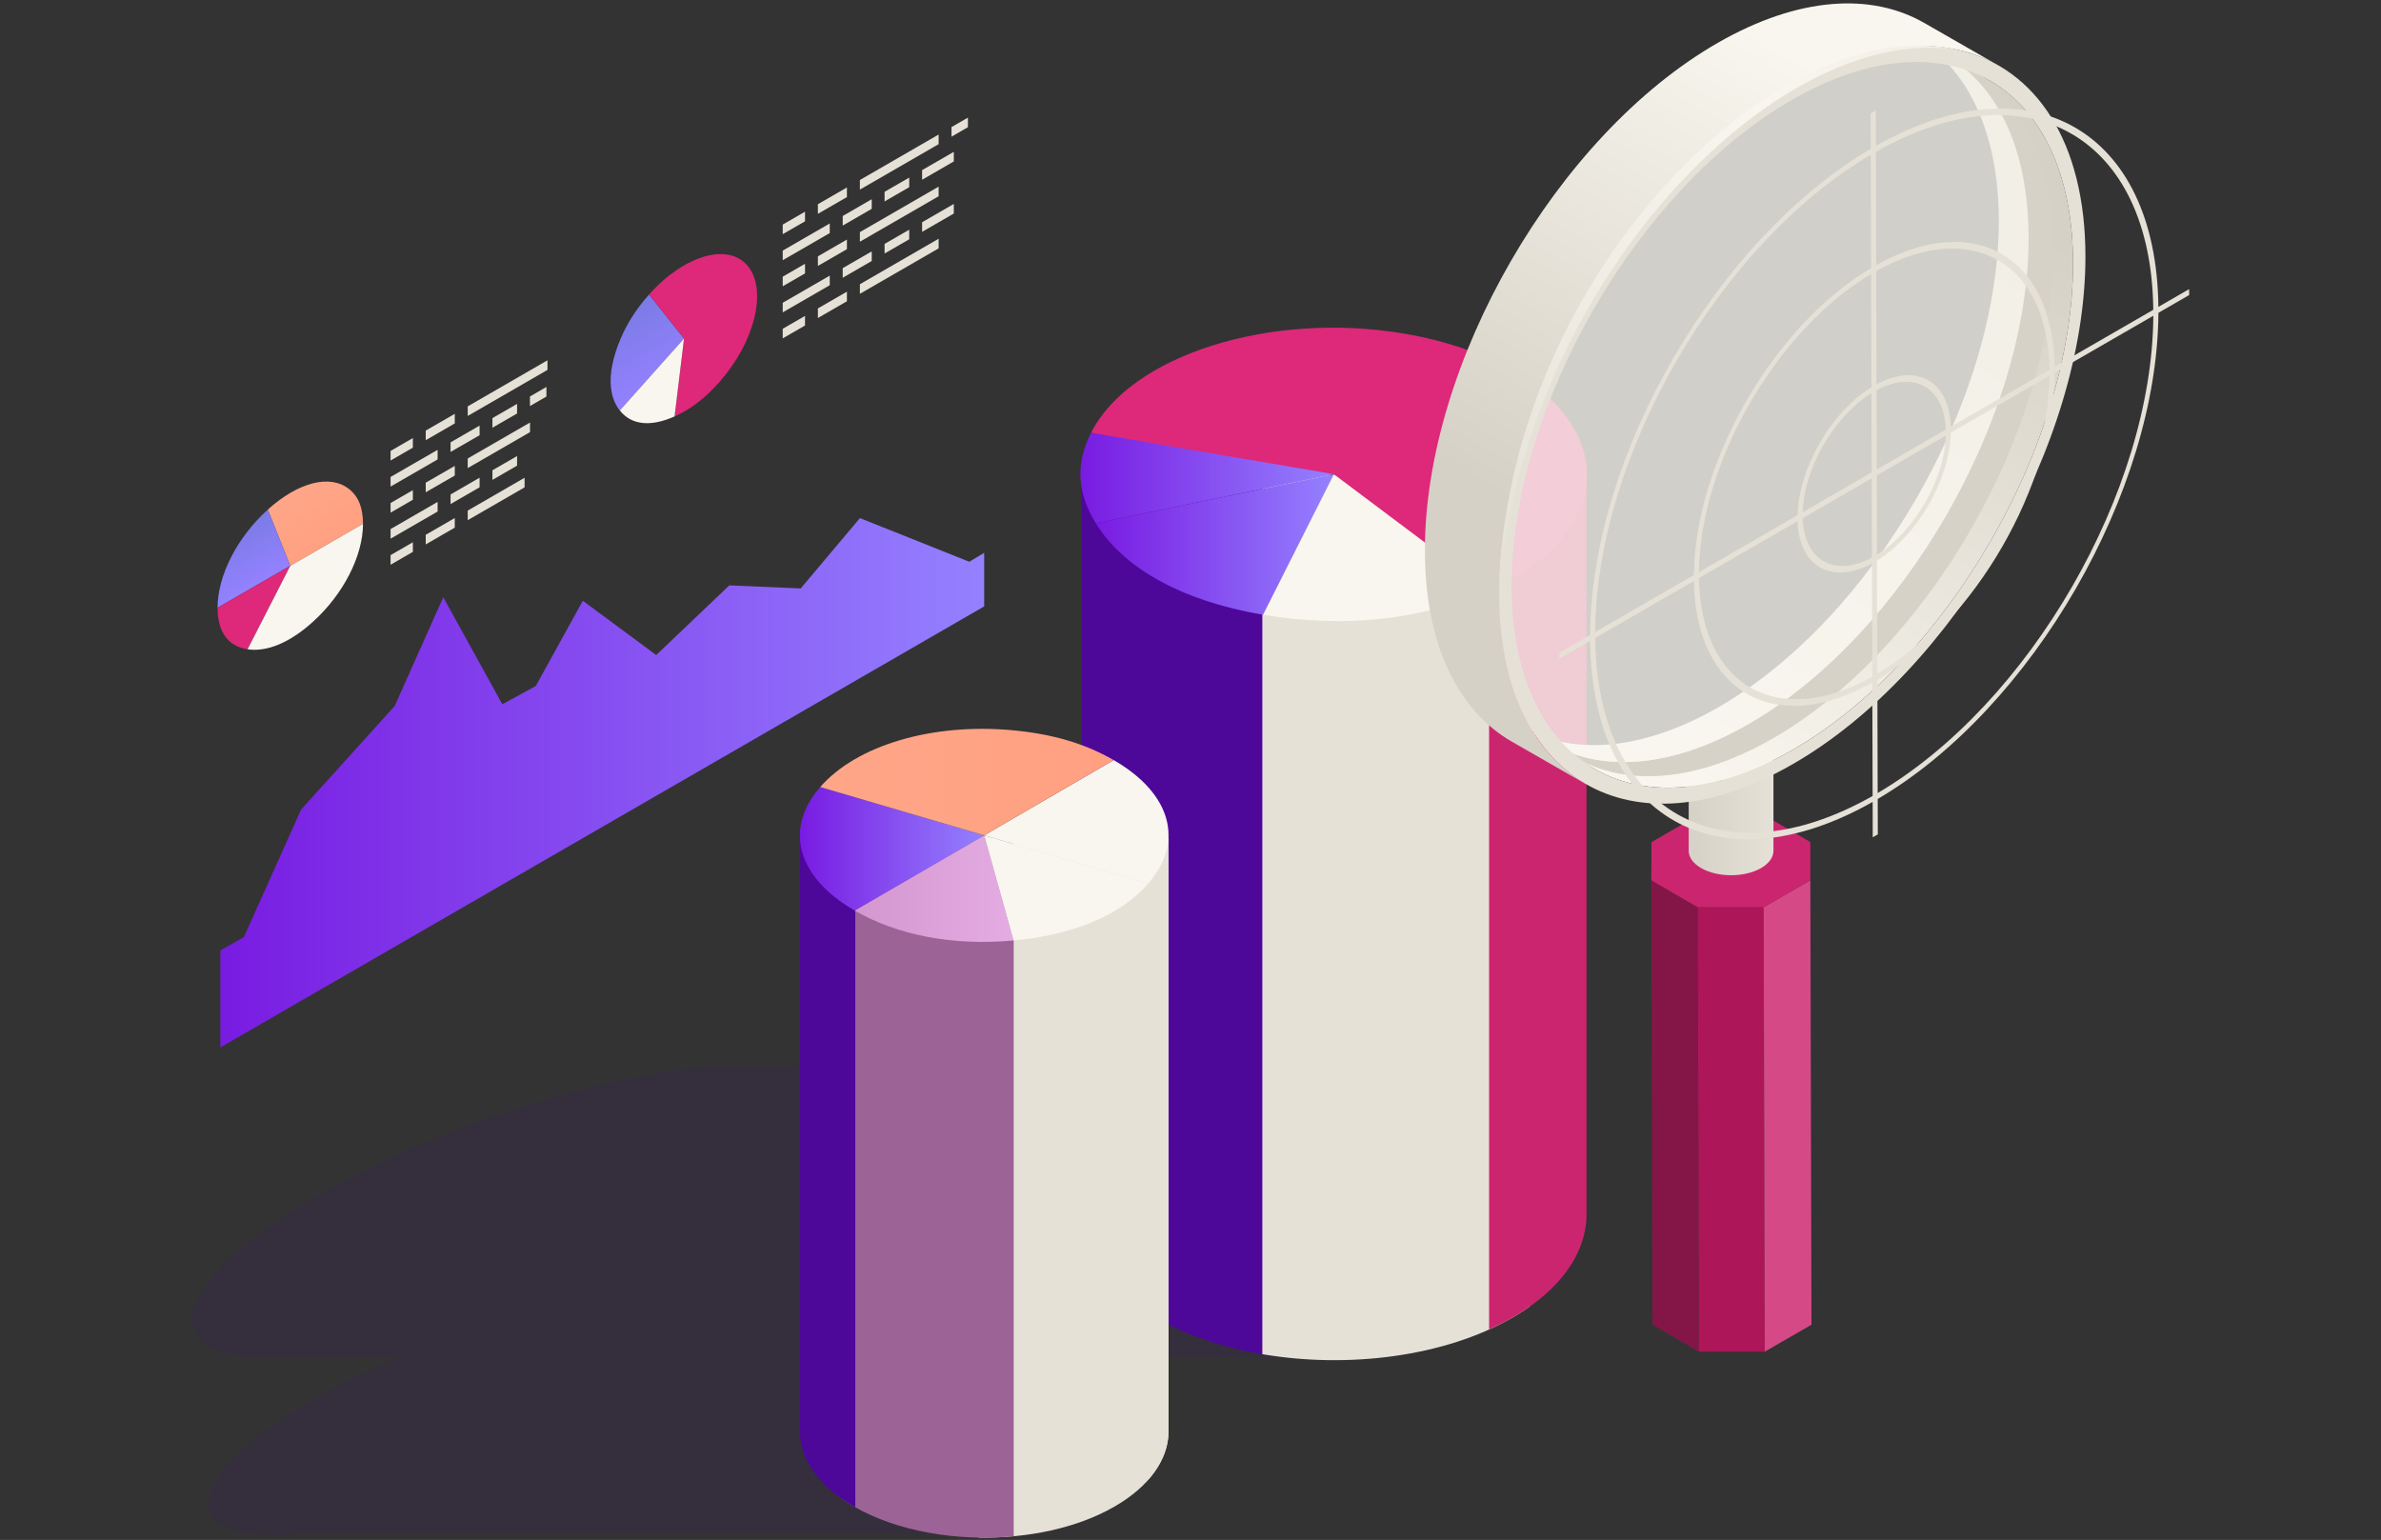 <svg width="620" height="401" viewBox="0 0 620 401" fill="none" xmlns="http://www.w3.org/2000/svg">
<rect x="0" y="0" width="620" height="401" fill="#333333" stroke="none"/>
<path d="M348.179 353.512L318.935 277.668H193.628C178.546 277.165 156.72 281.341 134.003 288.849C57.111 314.263 21.512 356.64 76.729 353.507H103.584C54.41 374.476 35.825 401.838 76.482 399.535H254.769L237.024 353.507L348.179 353.512Z" fill="#4D089A" fill-opacity="0.1"/>
<path d="M332.549 123.71L281.636 123.439V315.914C281.479 325.744 287.897 335.602 300.888 343.105C309.927 348.324 320.951 351.665 332.549 353.21V123.71Z" fill="#4D089A"/>
<path d="M398.29 124.055L328.707 123.686V352.627C351.059 356.438 376.222 353.281 393.858 343.095C395.432 342.185 396.906 341.242 398.285 340.271L398.29 124.055Z" fill="#E6E1D7"/>
<path d="M387.754 123.992V346.184C389.868 345.232 391.92 344.213 393.863 343.089C406.547 335.766 412.964 326.197 413.116 316.599V124.125L387.754 123.992Z" fill="#CC256F"/>
<path d="M347.337 123.484L387.639 153.724C370.391 161.43 349.84 163.649 328.891 160.065L347.337 123.484Z" fill="#F8F6EE"/>
<path d="M393.723 96.475C410.288 106.039 417.563 120.401 410.563 134.288C406.487 142.364 399.159 148.592 387.642 153.726L347.34 123.486L316.343 120.884L284.113 112.689C294.299 92.479 330.861 80.933 365.782 86.896C376.707 88.758 386.177 92.119 393.723 96.475Z" fill="#DE2879"/>
<path d="M347.335 123.486L328.888 160.072C317.835 158.181 308.375 154.972 300.824 150.612C294.061 146.706 288.828 141.881 285.34 136.255L347.335 123.486Z" fill="url(#paint0_linear_488_10023)"/>
<path d="M347.34 123.478L285.34 136.242C280.435 128.298 280.032 120.757 284.108 112.676L347.34 123.478Z" fill="url(#paint1_linear_488_10023)"/>
<path d="M254.773 217.875V400.377C267.556 400.609 280.472 397.936 290.226 392.3C299.487 386.954 304.17 379.968 304.284 372.963V218.14L254.773 217.875Z" fill="#E6E1D7"/>
<path d="M219.004 217.678V390.16C220.042 390.895 221.156 391.61 222.345 392.298C233.678 398.843 249.267 401.412 263.964 400.042V217.915L219.004 217.678Z" fill="#9B6396"/>
<path d="M298.906 218.105V385.412C302.395 381.511 304.205 377.241 304.276 372.956V218.134L298.906 218.105Z" fill="#E6E1D7"/>
<path d="M222.71 217.707L208.287 217.631V372.453C208.173 379.629 212.861 386.828 222.345 392.303C222.464 392.374 222.587 392.436 222.71 392.497V217.707Z" fill="#4D089A"/>
<path d="M256.276 217.525L263.922 244.897C248.266 246.338 233.806 243.613 222.559 237.119L256.276 217.525Z" fill="url(#paint2_linear_488_10023)"/>
<path d="M289.995 197.924C304.992 206.583 308.513 219.191 298.972 230.097L256.277 217.518L289.995 197.924Z" fill="#F8F6EE"/>
<path d="M298.972 230.109C291.82 238.295 279.563 243.461 263.922 244.897L256.277 217.525L298.972 230.109Z" fill="#F8F6EE"/>
<path d="M256.279 217.517L222.561 237.111C207.574 228.456 204.052 215.848 213.589 204.938L256.279 217.517Z" fill="url(#paint3_linear_488_10023)"/>
<path d="M263.6 190.153C242.722 188.243 223.104 194.035 213.582 204.941L256.272 217.52L289.99 197.926C282.492 193.599 274.041 191.115 263.6 190.153Z" fill="url(#paint4_linear_488_10023)"/>
<path d="M429.988 229.221L430.287 344.955L442.373 351.979L442.074 236.245L429.988 229.221Z" fill="#841647"/>
<path d="M442.086 236.25L442.385 351.984H459.533L459.234 236.25H442.086Z" fill="#AD1659"/>
<path d="M459.234 236.245L459.533 351.979L471.7 344.955L471.401 229.221L459.234 236.245Z" fill="#D54987"/>
<path d="M471.389 229.228V219.261L459.36 212.27H442.207L430.045 219.294L429.988 229.228L442.074 236.252H459.223L471.389 229.228Z" fill="#CC256F"/>
<path d="M450.76 203.449C456.854 203.449 461.794 200.597 461.794 197.079C461.794 193.561 456.854 190.709 450.76 190.709C444.666 190.709 439.727 193.561 439.727 197.079C439.727 200.597 444.666 203.449 450.76 203.449Z" fill="#F8F6EE"/>
<path d="M461.799 197.018V221.479C461.823 223.129 460.747 224.783 458.567 226.043C454.258 228.532 447.272 228.532 442.959 226.043C440.831 224.816 439.75 223.209 439.727 221.598V197.136C439.75 198.748 440.831 200.354 442.959 201.582C447.267 204.07 454.254 204.07 458.567 201.582C460.747 200.326 461.828 198.672 461.799 197.018Z" fill="url(#paint5_linear_488_10023)"/>
<path d="M518.125 20.983L498.787 9.893C512.172 17.571 520.476 34.098 520.476 57.593C520.476 104.303 487.682 161.098 447.366 184.223C427.346 195.708 409.179 196.755 395.965 189.176L415.303 200.267C428.517 207.846 446.684 206.798 466.704 195.319C507.025 172.194 539.814 115.393 539.814 68.689C539.814 45.189 531.515 28.662 518.125 20.983Z" fill="url(#paint6_linear_488_10023)"/>
<path d="M455.127 188.642C495.448 165.517 528.237 108.717 528.241 62.012C528.241 40.461 521.246 24.791 509.757 16.416C525.004 23.203 534.65 40.404 534.65 65.714C534.65 112.423 501.856 169.219 461.54 192.344C439.842 204.79 420.329 204.956 406.93 195.188C419.807 200.923 436.676 199.226 455.127 188.642Z" fill="#D7D2C7"/>
<path opacity="0.8" d="M455.126 19.272C414.82 42.392 382.031 99.188 382.031 145.879C382.031 192.588 414.825 211.765 455.126 188.65C495.447 165.525 528.236 108.724 528.236 62.019C528.24 15.324 495.447 -3.853 455.126 19.272Z" fill="#F8F6EE"/>
<path d="M520.377 17.046L501.039 5.955C487.238 -1.96 468.265 -0.87 447.353 11.127C405.279 35.261 371.035 94.569 371.035 143.312C371.035 167.849 379.709 185.111 393.686 193.131L413.024 204.222C399.047 196.202 390.373 178.94 390.373 154.403C390.373 105.66 424.617 46.352 466.691 22.217C487.607 10.221 506.58 9.131 520.377 17.046Z" fill="url(#paint7_linear_488_10023)"/>
<path d="M466.709 199.048C424.635 223.183 390.391 203.153 390.391 154.396C390.391 105.653 424.635 46.345 466.709 22.21C482.899 12.925 497.924 10.176 510.29 13.077C530.073 17.722 543.036 36.842 543.036 66.839C543.041 115.597 508.797 174.904 466.709 199.048ZM393.609 152.547C393.609 199.257 426.403 218.434 466.704 195.318C507.024 172.193 539.813 115.393 539.813 68.688C539.813 21.997 507.02 2.816 466.704 25.945C426.403 49.056 393.609 105.857 393.609 152.547Z" fill="#E6E1D7"/>
<path d="M390.391 154.388C391.542 74.178 461.779 1.661 510.29 13.074C462.775 4.898 396.059 74.543 390.391 154.388Z" fill="url(#paint8_radial_488_10023)"/>
<path d="M252.409 146.281L223.923 134.91L208.505 153.224L189.907 152.433L170.872 170.576L151.767 156.443L139.515 178.634L130.799 183.383L115.428 155.523L102.778 183.838L78.397 210.812L63.519 243.994L57.391 247.497V272.736L256.276 157.907V143.953L252.409 146.281Z" fill="url(#paint9_linear_488_10023)"/>
<path d="M107.509 114.07L101.703 117.426V119.924L107.509 116.568V114.07Z" fill="#E6E1D7"/>
<path d="M118.419 107.762L110.859 112.127V114.625L118.419 110.26V107.762Z" fill="#E6E1D7"/>
<path d="M142.557 96.324V93.826L121.793 105.818V108.315L142.557 96.324Z" fill="#E6E1D7"/>
<path d="M113.95 117.133L101.703 124.204V126.707L113.95 119.635V117.133Z" fill="#E6E1D7"/>
<path d="M117.324 117.687L124.884 113.327V110.824L117.324 115.189V117.687Z" fill="#E6E1D7"/>
<path d="M134.644 107.672V105.174L128.227 108.88V111.378L134.644 107.672Z" fill="#E6E1D7"/>
<path d="M137.996 105.74L142.285 103.261V100.764L137.996 103.243V105.74Z" fill="#E6E1D7"/>
<path d="M107.509 127.637L101.703 130.988V133.49L107.509 130.135V127.637Z" fill="#E6E1D7"/>
<path d="M110.859 128.191L118.419 123.826V121.328L110.859 125.689V128.191Z" fill="#E6E1D7"/>
<path d="M121.793 121.891L138.012 112.525V110.027L121.793 119.388V121.891Z" fill="#E6E1D7"/>
<path d="M113.95 130.699L101.703 137.771V140.273L113.95 133.202V130.699Z" fill="#E6E1D7"/>
<path d="M124.884 124.391L117.324 128.756V131.254L124.884 126.888V124.391Z" fill="#E6E1D7"/>
<path d="M128.227 122.462V124.96L134.644 121.254V118.756L128.227 122.462Z" fill="#E6E1D7"/>
<path d="M107.509 141.205L101.703 144.556V147.059L107.509 143.703V141.205Z" fill="#E6E1D7"/>
<path d="M110.859 141.764L118.419 137.399V134.896L110.859 139.262V141.764Z" fill="#E6E1D7"/>
<path d="M136.6 126.909V124.406L121.793 132.957V135.454L136.6 126.909Z" fill="#E6E1D7"/>
<path d="M90.903 127.356C85.983 123.427 77.688 125.522 69.731 132.703L75.584 147.334L94.519 136.4C94.519 132.215 93.362 129.319 90.903 127.356Z" fill="url(#paint10_linear_488_10023)"/>
<path d="M75.587 147.321L56.652 158.251C56.652 149.885 61.781 139.865 69.739 132.689L75.587 147.321Z" fill="url(#paint11_linear_488_10023)"/>
<path d="M75.587 147.328L64.459 169.074C59.382 168.315 56.652 164.533 56.652 158.263L75.587 147.328Z" fill="#DE2879"/>
<path d="M81.438 161.956C89.396 154.775 94.525 144.76 94.525 136.395L75.59 147.329L64.461 169.075C69.532 169.828 75.471 167.34 81.438 161.956Z" fill="#F8F6EE"/>
<path d="M209.622 55.125L203.816 58.481V60.978L209.622 57.628V55.125Z" fill="#E6E1D7"/>
<path d="M220.532 48.816L212.973 53.182V55.684L220.532 51.319V48.816Z" fill="#E6E1D7"/>
<path d="M244.415 37.538V35.035L223.906 46.88V49.377L244.415 37.538Z" fill="#E6E1D7"/>
<path d="M252.041 30.625L247.766 33.09V35.592L252.041 33.123V30.625Z" fill="#E6E1D7"/>
<path d="M216.064 58.19L203.816 65.261V67.759L216.064 60.687V58.19Z" fill="#E6E1D7"/>
<path d="M219.438 58.742L226.997 54.377V51.879L219.438 56.244V58.742Z" fill="#E6E1D7"/>
<path d="M236.757 48.742V46.244L230.34 49.946V52.448L236.757 48.742Z" fill="#E6E1D7"/>
<path d="M240.109 46.808L248.366 42.04V39.537L240.109 44.305V46.808Z" fill="#E6E1D7"/>
<path d="M209.622 68.693L203.816 72.049V74.547L209.622 71.196V68.693Z" fill="#E6E1D7"/>
<path d="M212.973 69.248L220.532 64.883V62.385L212.973 66.75V69.248Z" fill="#E6E1D7"/>
<path d="M223.906 62.944L244.415 51.104V48.602L223.906 60.446V62.944Z" fill="#E6E1D7"/>
<path d="M216.064 71.772L203.816 78.843V81.341L216.064 74.269V71.772Z" fill="#E6E1D7"/>
<path d="M226.997 65.463L219.438 69.823V72.326L226.997 67.961V65.463Z" fill="#E6E1D7"/>
<path d="M230.34 63.514V66.017L236.757 62.31V59.812L230.34 63.514Z" fill="#E6E1D7"/>
<path d="M248.366 53.105L240.109 57.874V60.376L248.366 55.603V53.105Z" fill="#E6E1D7"/>
<path d="M209.622 82.262L203.816 85.617V88.115L209.622 84.76V82.262Z" fill="#E6E1D7"/>
<path d="M212.973 82.814L220.532 78.449V75.951L212.973 80.316V82.814Z" fill="#E6E1D7"/>
<path d="M244.415 64.672V62.17L223.906 74.014V76.512L244.415 64.672Z" fill="#E6E1D7"/>
<path d="M178.113 88.153L169.017 76.688C165.325 80.83 162.733 85.058 160.927 89.897C158.216 97.158 158.382 103.102 161.396 106.903L178.113 88.153Z" fill="url(#paint12_linear_488_10023)"/>
<path d="M178.119 88.146L169.023 76.68C178.256 66.324 189.816 63.068 194.836 69.4C199.86 75.733 196.447 89.26 187.214 99.616C183.522 103.758 179.82 106.583 175.65 108.446L178.119 88.146Z" fill="#DE2879"/>
<path d="M178.12 88.143L175.651 108.438C169.399 111.23 164.413 110.689 161.398 106.888L178.12 88.143Z" fill="#F8F6EE"/>
<path d="M570.046 75.284L562.031 79.915C561.538 33.84 528.744 15.152 488.462 37.992L488.438 28.778L487.116 29.541L487.144 38.755C446.867 62.421 414.286 118.861 414.054 165.353L406.039 169.983L406.044 171.529L414.059 166.898C414.551 212.972 447.35 231.661 487.628 208.82L487.651 218.034L488.974 217.271L488.945 208.057C529.223 184.392 561.808 127.952 562.036 81.46L570.05 76.829L570.046 75.284ZM487.528 176.216C462.877 190.037 442.843 178.643 442.402 150.527L468.086 135.696C468.456 147.555 476.935 152.385 487.448 146.73L487.528 176.216ZM487.443 145.185C477.674 150.442 469.797 145.925 469.404 134.933L487.381 124.553L487.443 145.185ZM487.376 123.013L469.399 133.393C469.726 121.985 477.551 108.41 487.319 102.381L487.376 123.013ZM487.315 100.836C476.802 107.32 468.38 121.904 468.081 134.151L442.397 148.982C442.677 120.449 462.583 85.996 487.23 71.35L487.315 100.836ZM487.144 40.296L487.23 69.805C461.834 84.882 441.359 120.378 441.079 149.74L415.371 164.58C415.599 118.951 447.587 63.549 487.144 40.296ZM415.376 166.13L441.084 151.29C441.525 180.235 462.142 192.009 487.537 177.761L487.623 207.275C448.061 229.694 415.864 211.347 415.376 166.13ZM488.462 39.533C528.019 17.109 560.216 35.457 560.704 80.673L534.996 95.513C534.579 66.554 513.942 54.795 488.542 69.042L488.462 39.533ZM488.552 70.592C513.203 56.771 533.237 68.165 533.678 96.281L507.994 111.112C507.624 99.253 499.15 94.423 488.632 100.078L488.552 70.592ZM488.642 101.618C498.41 96.367 506.288 100.879 506.676 111.87L488.699 122.25L488.642 101.618ZM488.703 123.795L506.681 113.415C506.354 124.819 498.529 138.398 488.76 144.427L488.703 123.795ZM488.765 145.967C499.278 139.483 507.7 124.899 507.999 112.652L533.683 97.826C533.403 126.359 513.497 160.807 488.846 175.458L488.765 145.967ZM488.936 206.507L488.855 176.998C514.25 161.921 534.754 126.407 535.005 97.063L560.713 82.223C560.481 127.852 528.493 183.259 488.936 206.507Z" fill="#E6E1D7"/>
<defs>
<linearGradient id="paint0_linear_488_10023" x1="285.339" y1="141.784" x2="347.334" y2="141.784" gradientUnits="userSpaceOnUse">
<stop offset="0.01" stop-color="#791CE2"/>
<stop offset="1" stop-color="#9481FF"/>
</linearGradient>
<linearGradient id="paint1_linear_488_10023" x1="281.327" y1="124.462" x2="347.339" y2="124.462" gradientUnits="userSpaceOnUse">
<stop offset="0.01" stop-color="#791CE2"/>
<stop offset="1" stop-color="#9481FF"/>
</linearGradient>
<linearGradient id="paint2_linear_488_10023" x1="222.558" y1="231.399" x2="263.92" y2="231.399" gradientUnits="userSpaceOnUse">
<stop stop-color="#D496CF"/>
<stop offset="1" stop-color="#E4ACE3"/>
</linearGradient>
<linearGradient id="paint3_linear_488_10023" x1="208.284" y1="221.029" x2="256.278" y2="221.029" gradientUnits="userSpaceOnUse">
<stop offset="0.01" stop-color="#791CE2"/>
<stop offset="1" stop-color="#9481FF"/>
</linearGradient>
<linearGradient id="paint4_linear_488_10023" x1="213.582" y1="203.656" x2="289.987" y2="203.656" gradientUnits="userSpaceOnUse">
<stop stop-color="#FFA688"/>
<stop offset="1" stop-color="#FFA081"/>
</linearGradient>
<linearGradient id="paint5_linear_488_10023" x1="461.8" y1="212.465" x2="439.729" y2="212.464" gradientUnits="userSpaceOnUse">
<stop stop-color="#E6E1D7"/>
<stop offset="1" stop-color="#D6D1C6"/>
</linearGradient>
<linearGradient id="paint6_linear_488_10023" x1="521.537" y1="54.279" x2="433.594" y2="197.847" gradientUnits="userSpaceOnUse">
<stop stop-color="#D6D1C6"/>
<stop offset="1" stop-color="#F8F6EE"/>
</linearGradient>
<linearGradient id="paint7_linear_488_10023" x1="471.931" y1="17.099" x2="402.918" y2="136.633" gradientUnits="userSpaceOnUse">
<stop stop-color="#F8F6EE"/>
<stop offset="1" stop-color="#D6D1C6"/>
</linearGradient>
<radialGradient id="paint8_radial_488_10023" cx="0" cy="0" r="1" gradientUnits="userSpaceOnUse" gradientTransform="translate(457.58 26.423) scale(248.471 248.473)">
<stop stop-color="#F8F6EE"/>
<stop offset="1" stop-color="#D6D1C6"/>
</radialGradient>
<linearGradient id="paint9_linear_488_10023" x1="57.386" y1="203.842" x2="256.275" y2="203.842" gradientUnits="userSpaceOnUse">
<stop offset="0.01" stop-color="#791CE2"/>
<stop offset="1" stop-color="#9481FF"/>
</linearGradient>
<linearGradient id="paint10_linear_488_10023" x1="82.127" y1="124.577" x2="90.344" y2="138.809" gradientUnits="userSpaceOnUse">
<stop stop-color="#FFA688"/>
<stop offset="1" stop-color="#FFA081"/>
</linearGradient>
<linearGradient id="paint11_linear_488_10023" x1="66.12" y1="134.78" x2="73.918" y2="148.286" gradientUnits="userSpaceOnUse">
<stop offset="0.01" stop-color="#7B7BE6"/>
<stop offset="1" stop-color="#9481FF"/>
</linearGradient>
<linearGradient id="paint12_linear_488_10023" x1="168.56" y1="76.95" x2="179.738" y2="96.309" gradientUnits="userSpaceOnUse">
<stop offset="0.01" stop-color="#7B7BE6"/>
<stop offset="1" stop-color="#9481FF"/>
</linearGradient>
</defs>
</svg>
